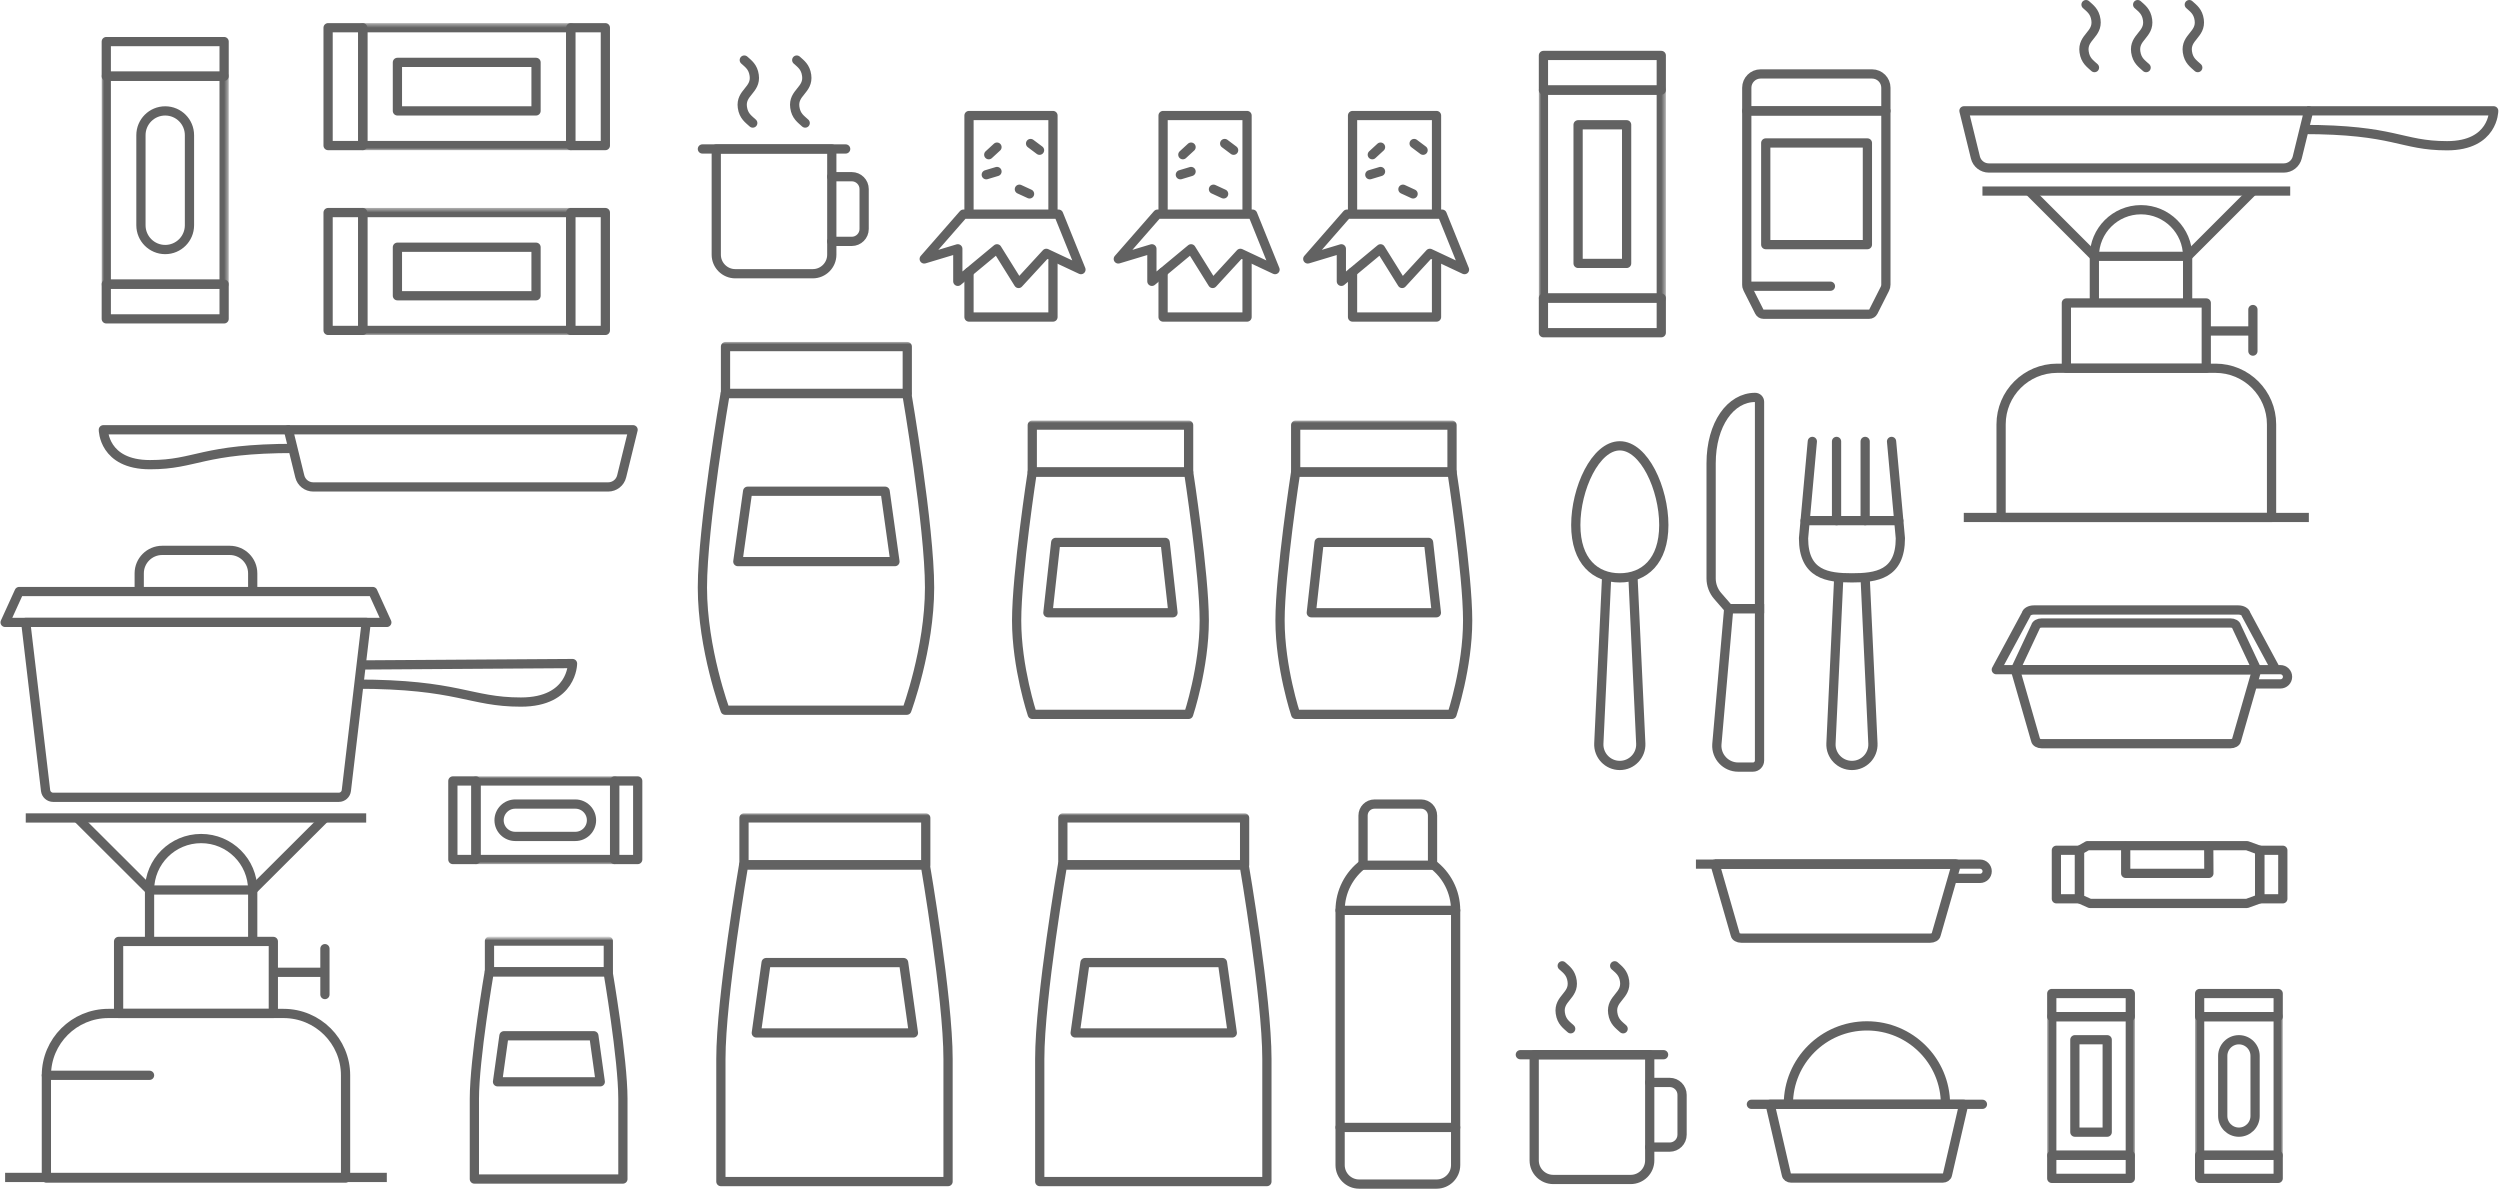 <?xml version="1.0" encoding="UTF-8" standalone="no"?>
<svg width="541px" height="258px" viewBox="0 0 541 258" version="1.1" xmlns="http://www.w3.org/2000/svg" xmlns:xlink="http://www.w3.org/1999/xlink">
    <!-- Generator: Sketch 41.1 (35376) - http://www.bohemiancoding.com/sketch -->
    <title>Group 19</title>
    <desc>Created with Sketch.</desc>
    <defs>
        <polygon id="path-1" points="0 28 62 28 62 0.5 0 0.5"></polygon>
        <polygon id="path-3" points="0 28 62 28 62 0.5 0 0.5"></polygon>
        <polygon id="path-5" points="0 80.692 51.157 80.692 51.157 0 0 0"></polygon>
        <polygon id="path-7" points="0 64.591 42.6 64.591 42.6 0 0 0"></polygon>
        <polygon id="path-9" points="0 64.591 42.6 64.591 42.6 0 0 0"></polygon>
        <polygon id="path-11" points="0 80.692 51.157 80.692 51.157 0 0 0"></polygon>
        <polygon id="path-13" points="0 80.692 51.157 80.692 51.157 0 0 0"></polygon>
        <polygon id="path-15" points="0 52.799 33.449 52.799 33.449 0 0 0"></polygon>
        <polygon id="path-17" points="0 62 27.5 62 27.5 0 0 0"></polygon>
        <polygon id="path-19" points="0 62 27.5 62 27.5 0 0 0"></polygon>
        <polygon id="path-21" points="0 42 19 42 19 0 0 0"></polygon>
        <polygon id="path-23" points="0 42 19 42 19 0 0 0"></polygon>
        <polygon id="path-25" points="0 42 19 42 19 0 0 0"></polygon>
        <polygon id="path-27" points="0 54 32.107 54 32.107 0 0 0"></polygon>
    </defs>
    <g id="Page-1" stroke="none" stroke-width="1" fill="none" fill-rule="evenodd">
        <g id="build-your-bag" transform="translate(-138, -1206)">
            <g id="Page-1" transform="translate(139, 1207)">
                <g id="Group-19">
                    <path d="M490.564,110.982 L432.037,110.982 L432.037,90.826 C432.037,84.124 437.469,78.691 444.171,78.691 L478.429,78.691 C485.131,78.691 490.564,84.124 490.564,90.826 L490.564,110.982 Z" id="Stroke-1" stroke="#626262" stroke-width="2" stroke-linejoin="round"></path>
                    <path d="M423.963,110.982 L498.636,110.982" id="Stroke-3" stroke="#626262" stroke-width="2" stroke-linejoin="round"></path>
                    <polygon id="Stroke-5" stroke="#626262" stroke-width="2" stroke-linejoin="round" points="446.164 78.691 476.436 78.691 476.436 64.564 446.164 64.564"></polygon>
                    <path d="M476.436,70.618 L486.528,70.618" id="Stroke-7" stroke="#626262" stroke-width="2" stroke-linejoin="round"></path>
                    <path d="M486.528,65.982 L486.528,74.982" id="Stroke-8" stroke="#626262" stroke-width="2" stroke-linecap="round" stroke-linejoin="round"></path>
                    <path d="M452.218,64.564 L452.218,54.473 C452.218,48.9 456.736,44.382 462.309,44.382 C467.882,44.382 472.4,48.9 472.4,54.473 L472.4,64.564" id="Stroke-9" stroke="#626262" stroke-width="2" stroke-linejoin="round"></path>
                    <polyline id="Stroke-10" stroke="#626262" stroke-width="2" stroke-linejoin="round" points="438.091 40.346 452.218 54.473 472.4 54.473 486.528 40.346"></polyline>
                    <path d="M428,40.346 L494.6,40.346" id="Stroke-11" stroke="#626262" stroke-width="2" stroke-linejoin="round"></path>
                    <path d="M493.21,35.355 L429.389,35.355 C428.008,35.355 426.805,34.413 426.476,33.071 L424,22.982 L498.6,22.982 L496.124,33.071 C495.795,34.413 494.592,35.355 493.21,35.355 Z" id="Stroke-12" stroke="#626262" stroke-width="2" stroke-linejoin="round"></path>
                    <path d="M498.27,22.982 L538.633,22.982 C538.633,22.982 538.633,30.537 528.542,30.537 C518.452,30.537 517.44,27.018 497.251,27.018" id="Stroke-13" stroke="#626262" stroke-width="2" stroke-linejoin="round"></path>
                    <path d="M450.415,0 C451.313,0.815 452.307,1.484 452.561,3.302 C453.015,6.526 449.548,7.013 450.001,10.236 C450.266,12.12 451.322,12.771 452.245,13.628" id="Stroke-14" stroke="#626262" stroke-width="2" stroke-linecap="round"></path>
                    <path d="M461.59,0 C462.488,0.815 463.482,1.484 463.736,3.302 C464.19,6.526 460.723,7.013 461.176,10.236 C461.441,12.12 462.497,12.771 463.42,13.628" id="Stroke-15" stroke="#626262" stroke-width="2" stroke-linecap="round"></path>
                    <path d="M472.765,0 C473.663,0.815 474.657,1.484 474.911,3.302 C475.365,6.526 471.898,7.013 472.351,10.236 C472.616,12.12 473.672,12.771 474.595,13.628" id="Stroke-16" stroke="#626262" stroke-width="2" stroke-linecap="round"></path>
                    <path d="M73.779,253.934 L9.037,253.934 L9.037,231.698 C9.037,224.305 15.046,218.311 22.459,218.311 L60.355,218.311 C67.769,218.311 73.779,224.305 73.779,231.698 L73.779,253.934 Z" id="Stroke-1" stroke="#626262" stroke-width="2" stroke-linejoin="round"></path>
                    <path d="M0.106,253.794 L82.709,253.794" id="Stroke-3" stroke="#626262" stroke-width="2" stroke-linejoin="round"></path>
                    <polygon id="Stroke-5" stroke="#626262" stroke-width="2" stroke-linejoin="round" points="24.664 218.311 58.15 218.311 58.15 202.727 24.664 202.727"></polygon>
                    <path d="M58.151,209.405 L69.314,209.405" id="Stroke-7" stroke="#626262" stroke-width="2" stroke-linejoin="round"></path>
                    <path d="M69.314,204.291 L69.314,214.219" id="Stroke-8" stroke="#626262" stroke-width="2" stroke-linecap="round" stroke-linejoin="round"></path>
                    <path d="M31.361,202.727 L31.361,191.594 C31.361,185.446 36.359,180.462 42.524,180.462 C48.689,180.462 53.686,185.446 53.686,191.594 L53.686,202.727" id="Stroke-9" stroke="#626262" stroke-width="2" stroke-linejoin="round"></path>
                    <polyline id="Stroke-10" stroke="#626262" stroke-width="2" stroke-linejoin="round" points="15.734 176.01 31.361 191.594 53.686 191.594 69.315 176.01"></polyline>
                    <path d="M4.572,176.01 L78.244,176.01" id="Stroke-11" stroke="#626262" stroke-width="2" stroke-linejoin="round"></path>
                    <path d="M72.303,171.537 L10.512,171.537 C9.671,171.537 8.962,170.909 8.863,170.075 L4.572,133.688 L78.244,133.688 L73.95,170.075 C73.852,170.909 73.145,171.537 72.303,171.537 Z" id="Stroke-12" stroke="#626262" stroke-width="2" stroke-linejoin="round"></path>
                    <polygon id="Stroke-13" stroke="#626262" stroke-width="2" stroke-linejoin="round" points="79.664 127.008 3.151 127.008 0.106 133.688 82.709 133.688"></polygon>
                    <path d="M77.315,142.893 L122.893,142.593 C122.893,142.593 122.893,150.928 111.73,150.928 C100.569,150.928 98.343,147.046 76.01,147.046" id="Stroke-14" stroke="#626262" stroke-width="2" stroke-linejoin="round"></path>
                    <path d="M29.128,127.008 L29.128,123.067 C29.128,120.325 31.358,118.102 34.106,118.102 L48.708,118.102 C51.458,118.102 53.686,120.325 53.686,123.067 L53.686,127.008" id="Stroke-15" stroke="#626262" stroke-width="2" stroke-linejoin="round"></path>
                    <path d="M9.036,231.698 L31.362,231.698" id="Stroke-16" stroke="#626262" stroke-width="2" stroke-linecap="round" stroke-linejoin="round"></path>
                    <g id="Page-1" transform="translate(340, 85)" stroke="#626262" stroke-width="2" stroke-linecap="round">
                        <path d="M12.381,39.048 L14.063,74.886 C14.185,77.476 12.117,79.643 9.524,79.643 C6.93,79.643 4.863,77.476 4.985,74.886 L6.667,39.048" id="Stroke-1"></path>
                        <path d="M19.048,27.619 C19.048,35.509 14.783,39.048 9.524,39.048 C4.265,39.048 0,35.509 0,27.619 C0,19.73 4.265,10.476 9.524,10.476 C14.783,10.476 19.048,19.73 19.048,27.619 Z" id="Stroke-3"></path>
                        <path d="M38.333,80 L35.139,80 C32.48,80 30.37,77.761 30.526,75.107 L33.095,45.714 L39.762,45.714 L39.762,78.571 C39.762,79.361 39.122,80 38.333,80 Z" id="Stroke-5"></path>
                        <path d="M39.762,45.714 L33.095,45.714 L30.71,42.973 C29.791,41.918 29.286,40.567 29.286,39.168 L29.286,14.286 C29.286,5.714 33.55,0 38.81,0 C39.336,0 39.762,0.427 39.762,0.952 L39.762,41.126 L39.762,45.714 Z" id="Stroke-7"></path>
                        <path d="M51.19,9.524 L49.286,30.476 C49.286,38.366 54.502,39.048 59.762,39.048 C65.022,39.048 70.238,38.366 70.238,30.476 L68.333,9.524" id="Stroke-9" stroke-linejoin="round"></path>
                        <path d="M62.619,39.048 L64.301,74.886 C64.423,77.476 62.355,79.643 59.762,79.643 C57.169,79.643 55.101,77.476 55.223,74.886 L56.905,39.048" id="Stroke-11"></path>
                        <path d="M49.632,26.667 L69.892,26.667" id="Stroke-13" stroke-linejoin="round"></path>
                        <path d="M56.429,26.667 L56.429,9.524" id="Stroke-15" stroke-linejoin="round"></path>
                        <path d="M62.619,26.667 L62.619,9.524" id="Stroke-17" stroke-linejoin="round"></path>
                    </g>
                    <g id="Page-1" transform="translate(69, 43)">
                        <g id="Group-7" transform="translate(0, 0.5)">
                            <polygon id="Stroke-1" stroke="#626262" stroke-width="2" stroke-linejoin="round" points="8.5 26.999 8.5 1.5 1 1.5 1 14.996 1 27"></polygon>
                            <polygon id="Stroke-3" stroke="#626262" stroke-width="2" stroke-linejoin="round" points="61 27 61 15 61 1.5 53.5 1.5 53.5 26.999"></polygon>
                            <mask id="mask-2" fill="white">
                                <use xlink:href="#path-1"></use>
                            </mask>
                            <g id="Clip-6"></g>
                            <polygon id="Stroke-5" stroke="#626262" stroke-width="2" stroke-linecap="round" stroke-linejoin="round" mask="url(#mask-2)" points="8.5 27 53.5 27 53.5 1.5 8.5 1.5"></polygon>
                        </g>
                        <polygon id="Stroke-8" stroke="#626262" stroke-width="2" stroke-linejoin="round" points="16 20 46 20 46 9.5 16 9.5"></polygon>
                    </g>
                    <g id="Page-1-Copy-26" transform="translate(69, 3)">
                        <g id="Group-7" transform="translate(0, 0.5)">
                            <polygon id="Stroke-1" stroke="#626262" stroke-width="2" stroke-linejoin="round" points="8.5 26.999 8.5 1.5 1 1.5 1 14.996 1 27"></polygon>
                            <polygon id="Stroke-3" stroke="#626262" stroke-width="2" stroke-linejoin="round" points="61 27 61 15 61 1.5 53.5 1.5 53.5 26.999"></polygon>
                            <mask id="mask-4" fill="white">
                                <use xlink:href="#path-3"></use>
                            </mask>
                            <g id="Clip-6"></g>
                            <polygon id="Stroke-5" stroke="#626262" stroke-width="2" stroke-linecap="round" stroke-linejoin="round" mask="url(#mask-4)" points="8.5 27 53.5 27 53.5 1.5 8.5 1.5"></polygon>
                        </g>
                        <polygon id="Stroke-8" stroke="#626262" stroke-width="2" stroke-linejoin="round" points="16 20 46 20 46 9.5 16 9.5"></polygon>
                    </g>
                    <g id="Page-1" transform="translate(241, 23)" stroke="#626262" stroke-width="2" stroke-linejoin="round">
                        <g id="Group-7" transform="translate(0, 0.61)">
                            <polyline id="Stroke-1" stroke-linecap="round" points="27.863 31.886 27.863 44 9.691 44 9.691 34.309"></polyline>
                            <polyline id="Stroke-3" stroke-linecap="round" points="9.692 20.984 9.692 0.39 27.863 0.39 27.863 20.984"></polyline>
                            <polygon id="Stroke-5" points="8.48 21.734 29.074 21.734 33.919 33.733 26.42 30.213 20.421 36.732 15.749 29.233 7.269 36.271 7.269 29.233 0.001 31.425"></polygon>
                        </g>
                        <path id="Stroke-8" stroke-linecap="round"></path>
                        <path id="Stroke-9" stroke-linecap="round"></path>
                        <path id="Stroke-10" stroke-linecap="round"></path>
                        <path id="Stroke-11" stroke-linecap="round"></path>
                        <path id="Stroke-12" stroke-linecap="round"></path>
                        <path d="M24.955,8.511 L23.017,7.057" id="Stroke-13" stroke-linecap="round"></path>
                        <path d="M15.748,13.114 L13.428,13.811" id="Stroke-14" stroke-linecap="round"></path>
                        <path d="M22.795,17.96 L20.594,16.947" id="Stroke-15" stroke-linecap="round"></path>
                        <path d="M15.748,7.838 L13.966,9.479" id="Stroke-16" stroke-linecap="round"></path>
                    </g>
                    <g id="Page-1-Copy-20" transform="translate(199, 23)" stroke="#626262" stroke-width="2" stroke-linejoin="round">
                        <g id="Group-7" transform="translate(0, 0.61)">
                            <polyline id="Stroke-1" stroke-linecap="round" points="27.863 31.886 27.863 44 9.691 44 9.691 34.309"></polyline>
                            <polyline id="Stroke-3" stroke-linecap="round" points="9.692 20.984 9.692 0.39 27.863 0.39 27.863 20.984"></polyline>
                            <polygon id="Stroke-5" points="8.48 21.734 29.074 21.734 33.919 33.733 26.42 30.213 20.421 36.732 15.749 29.233 7.269 36.271 7.269 29.233 0.001 31.425"></polygon>
                        </g>
                        <path id="Stroke-8" stroke-linecap="round"></path>
                        <path id="Stroke-9" stroke-linecap="round"></path>
                        <path id="Stroke-10" stroke-linecap="round"></path>
                        <path id="Stroke-11" stroke-linecap="round"></path>
                        <path id="Stroke-12" stroke-linecap="round"></path>
                        <path d="M24.955,8.511 L23.017,7.057" id="Stroke-13" stroke-linecap="round"></path>
                        <path d="M15.748,13.114 L13.428,13.811" id="Stroke-14" stroke-linecap="round"></path>
                        <path d="M22.795,17.96 L20.594,16.947" id="Stroke-15" stroke-linecap="round"></path>
                        <path d="M15.748,7.838 L13.966,9.479" id="Stroke-16" stroke-linecap="round"></path>
                    </g>
                    <g id="Page-1" transform="translate(282, 24)">
                        <polyline id="Stroke-1" stroke="#626262" stroke-width="2" stroke-linecap="round" stroke-linejoin="round" points="27.863 31.496 27.863 43.61 9.691 43.61 9.691 33.919"></polyline>
                        <polyline id="Stroke-3" stroke="#626262" stroke-width="2" stroke-linecap="round" stroke-linejoin="round" points="9.692 20.594 9.692 -0 27.863 -0 27.863 20.594"></polyline>
                        <polygon id="Stroke-5" stroke="#626262" stroke-width="2" stroke-linejoin="round" points="8.48 21.344 29.074 21.344 33.919 33.343 26.42 29.823 20.421 36.342 15.749 28.843 7.269 35.881 7.269 28.843 0.001 31.035"></polygon>
                        <path d="M14.539,4.632 C14.469,4.632 14.408,4.632 14.339,4.612 C14.278,4.602 14.219,4.582 14.158,4.562 C14.089,4.532 14.039,4.502 13.978,4.462 C13.929,4.432 13.879,4.392 13.829,4.342 C13.738,4.252 13.669,4.142 13.608,4.012 C13.559,3.892 13.539,3.762 13.539,3.632 C13.539,3.372 13.639,3.112 13.829,2.922 C13.879,2.882 13.929,2.842 13.978,2.802 C14.039,2.762 14.089,2.732 14.158,2.712 C14.219,2.682 14.278,2.662 14.339,2.652 C14.669,2.592 15.009,2.692 15.238,2.922 C15.339,3.022 15.408,3.132 15.459,3.252 C15.509,3.372 15.539,3.502 15.539,3.632 C15.539,3.762 15.509,3.892 15.459,4.012 C15.408,4.142 15.339,4.252 15.238,4.342 C15.059,4.532 14.799,4.632 14.539,4.632" id="Fill-7"></path>
                        <path d="M20.589,4.632 C20.459,4.632 20.339,4.612 20.209,4.562 C20.089,4.502 19.979,4.432 19.889,4.342 C19.789,4.252 19.719,4.142 19.669,4.022 C19.619,3.892 19.589,3.762 19.589,3.632 C19.589,3.372 19.698,3.112 19.889,2.932 C19.979,2.832 20.089,2.762 20.209,2.712 C20.459,2.612 20.729,2.612 20.979,2.712 C21.099,2.762 21.209,2.832 21.299,2.932 C21.488,3.112 21.599,3.372 21.599,3.632 C21.599,3.902 21.488,4.152 21.299,4.342 C21.209,4.432 21.099,4.502 20.979,4.562 C20.849,4.612 20.729,4.632 20.589,4.632" id="Fill-9"></path>
                        <path d="M19.379,10.692 C19.318,10.692 19.249,10.682 19.189,10.672 C19.119,10.662 19.059,10.642 18.999,10.612 C18.939,10.592 18.879,10.562 18.829,10.522 C18.769,10.482 18.719,10.442 18.679,10.402 C18.488,10.212 18.379,9.952 18.379,9.692 C18.379,9.432 18.488,9.172 18.679,8.982 C18.719,8.942 18.769,8.892 18.829,8.862 C18.879,8.822 18.939,8.792 18.999,8.762 C19.059,8.742 19.119,8.722 19.189,8.712 C19.379,8.672 19.579,8.692 19.769,8.762 C19.889,8.822 19.999,8.892 20.089,8.982 C20.179,9.072 20.259,9.182 20.309,9.312 C20.358,9.432 20.379,9.562 20.379,9.692 C20.379,9.952 20.278,10.212 20.089,10.402 C19.899,10.582 19.649,10.692 19.379,10.692" id="Fill-11"></path>
                        <path d="M23.019,14.322 C22.949,14.322 22.889,14.322 22.819,14.302 C22.759,14.292 22.699,14.272 22.629,14.252 C22.569,14.222 22.519,14.192 22.459,14.152 C22.409,14.122 22.359,14.082 22.309,14.032 C22.259,13.992 22.219,13.932 22.189,13.882 C22.149,13.822 22.12,13.772 22.089,13.712 C22.069,13.652 22.049,13.582 22.04,13.522 C22.019,13.452 22.019,13.392 22.019,13.322 C22.019,13.062 22.12,12.802 22.309,12.622 C22.669,12.252 23.359,12.242 23.719,12.622 C23.819,12.712 23.889,12.822 23.939,12.942 C23.989,13.062 24.019,13.192 24.019,13.322 C24.019,13.592 23.909,13.852 23.719,14.032 C23.54,14.222 23.279,14.322 23.019,14.322" id="Fill-13"></path>
                        <path d="M14.539,17.962 C14.469,17.962 14.408,17.952 14.339,17.942 C14.278,17.932 14.219,17.912 14.158,17.882 C14.089,17.862 14.039,17.832 13.978,17.792 L13.829,17.672 C13.639,17.482 13.539,17.222 13.539,16.962 C13.539,16.892 13.539,16.832 13.559,16.762 C13.568,16.702 13.589,16.642 13.608,16.572 C13.639,16.512 13.669,16.462 13.709,16.402 C13.738,16.352 13.778,16.302 13.829,16.252 C13.879,16.202 13.929,16.162 13.978,16.132 C14.039,16.092 14.089,16.062 14.158,16.032 C14.219,16.012 14.278,15.992 14.339,15.982 C14.669,15.912 15.009,16.022 15.238,16.252 C15.289,16.302 15.329,16.352 15.369,16.402 C15.398,16.462 15.438,16.512 15.459,16.572 C15.488,16.632 15.509,16.702 15.518,16.762 C15.528,16.832 15.539,16.892 15.539,16.962 C15.539,17.092 15.509,17.222 15.459,17.342 C15.408,17.462 15.339,17.572 15.238,17.672 C15.059,17.852 14.799,17.962 14.539,17.962" id="Fill-15"></path>
                        <path d="M24.955,7.511 L23.017,6.057" id="Stroke-17" stroke="#626262" stroke-width="2" stroke-linecap="round" stroke-linejoin="round"></path>
                        <path d="M15.748,12.114 L13.428,12.811" id="Stroke-19" stroke="#626262" stroke-width="2" stroke-linecap="round" stroke-linejoin="round"></path>
                        <path d="M22.795,16.96 L20.594,15.947" id="Stroke-21" stroke="#626262" stroke-width="2" stroke-linecap="round" stroke-linejoin="round"></path>
                        <path d="M15.748,6.838 L13.966,8.479" id="Stroke-23" stroke="#626262" stroke-width="2" stroke-linecap="round" stroke-linejoin="round"></path>
                    </g>
                    <g id="Page-1" transform="translate(150, 73)">
                        <path d="M45.228,11.149 C45.228,11.149 50.158,39.893 50.158,53.159 C50.158,66.425 45.228,79.692 45.228,79.692 L25.579,79.692 L5.93,79.692 C5.93,79.692 1,66.425 1,53.159 C1,39.893 5.93,11.149 5.93,11.149 L45.228,11.149 Z" id="Stroke-1" stroke="#626262" stroke-width="2" stroke-linejoin="round"></path>
                        <mask id="mask-6" fill="white">
                            <use xlink:href="#path-5"></use>
                        </mask>
                        <g id="Clip-4"></g>
                        <polygon id="Stroke-3" stroke="#626262" stroke-width="2" stroke-linejoin="round" mask="url(#mask-6)" points="6 11.15 45.333 11.15 45.333 1 6 1"></polygon>
                        <polygon id="Stroke-5" stroke="#626262" stroke-width="2" stroke-linejoin="round" mask="url(#mask-6)" points="42.667 47.528 8.667 47.528 10.792 32.303 40.542 32.303"></polygon>
                    </g>
                    <g id="Page-1" transform="translate(218, 90)">
                        <path d="M38.216,11.15 C38.216,11.15 41.6,33.141 41.6,43.291 C41.6,53.441 38.216,63.591 38.216,63.591 L21.3,63.591 L4.383,63.591 C4.383,63.591 1,53.441 1,43.291 C1,33.141 4.383,11.15 4.383,11.15 L38.216,11.15 Z" id="Stroke-1" stroke="#626262" stroke-width="2" stroke-linejoin="round"></path>
                        <mask id="mask-8" fill="white">
                            <use xlink:href="#path-7"></use>
                        </mask>
                        <g id="Clip-4"></g>
                        <polygon id="Stroke-3" stroke="#626262" stroke-width="2" stroke-linejoin="round" mask="url(#mask-8)" points="4.383 11.15 38.216 11.15 38.216 1 4.383 1"></polygon>
                        <polygon id="Stroke-5" stroke="#626262" stroke-width="2" stroke-linejoin="round" mask="url(#mask-8)" points="34.833 41.6 7.767 41.6 9.458 26.375 33.142 26.375"></polygon>
                    </g>
                    <g id="Page-1-Copy-36" transform="translate(275, 90)">
                        <path d="M38.216,11.15 C38.216,11.15 41.6,33.141 41.6,43.291 C41.6,53.441 38.216,63.591 38.216,63.591 L21.3,63.591 L4.383,63.591 C4.383,63.591 1,53.441 1,43.291 C1,33.141 4.383,11.15 4.383,11.15 L38.216,11.15 Z" id="Stroke-1" stroke="#626262" stroke-width="2" stroke-linejoin="round"></path>
                        <mask id="mask-10" fill="white">
                            <use xlink:href="#path-9"></use>
                        </mask>
                        <g id="Clip-4"></g>
                        <polygon id="Stroke-3" stroke="#626262" stroke-width="2" stroke-linejoin="round" mask="url(#mask-10)" points="4.383 11.15 38.216 11.15 38.216 1 4.383 1"></polygon>
                        <polygon id="Stroke-5" stroke="#626262" stroke-width="2" stroke-linejoin="round" mask="url(#mask-10)" points="34.833 41.6 7.767 41.6 9.458 26.375 33.142 26.375"></polygon>
                    </g>
                    <g id="Page-1" transform="translate(223, 175)">
                        <path d="M45.228,11.149 C45.228,11.149 50.158,39.893 50.158,53.159 L50.158,79.692 L25.579,79.692 L1,79.692 L1,53.159 C1,39.893 5.93,11.149 5.93,11.149 L45.228,11.149 Z" id="Stroke-1" stroke="#626262" stroke-width="2" stroke-linejoin="round"></path>
                        <mask id="mask-12" fill="white">
                            <use xlink:href="#path-11"></use>
                        </mask>
                        <g id="Clip-4"></g>
                        <polygon id="Stroke-3" stroke="#626262" stroke-width="2" stroke-linejoin="round" mask="url(#mask-12)" points="6 11.15 45.333 11.15 45.333 1 6 1"></polygon>
                        <polygon id="Stroke-5" stroke="#626262" stroke-width="2" stroke-linejoin="round" mask="url(#mask-12)" points="42.667 47.528 8.667 47.528 10.792 32.303 40.542 32.303"></polygon>
                    </g>
                    <g id="Page-1-Copy-21" transform="translate(154, 175)">
                        <path d="M45.228,11.149 C45.228,11.149 50.158,39.893 50.158,53.159 L50.158,79.692 L25.579,79.692 L1,79.692 L1,53.159 C1,39.893 5.93,11.149 5.93,11.149 L45.228,11.149 Z" id="Stroke-1" stroke="#626262" stroke-width="2" stroke-linejoin="round"></path>
                        <mask id="mask-14" fill="white">
                            <use xlink:href="#path-13"></use>
                        </mask>
                        <g id="Clip-4"></g>
                        <polygon id="Stroke-3" stroke="#626262" stroke-width="2" stroke-linejoin="round" mask="url(#mask-14)" points="6 11.15 45.333 11.15 45.333 1 6 1"></polygon>
                        <polygon id="Stroke-5" stroke="#626262" stroke-width="2" stroke-linejoin="round" mask="url(#mask-14)" points="42.667 47.528 8.667 47.528 10.792 32.303 40.542 32.303"></polygon>
                    </g>
                    <g id="Page-1-Copy-22" transform="translate(101, 202)">
                        <path d="M29.572,7.295 C29.572,7.295 32.795,26.103 32.795,34.783 L32.795,52.144 L16.724,52.144 L0.654,52.144 L0.654,34.783 C0.654,26.103 3.877,7.295 3.877,7.295 L29.572,7.295 Z" id="Stroke-1" stroke="#626262" stroke-width="2" stroke-linejoin="round"></path>
                        <mask id="mask-16" fill="white">
                            <use xlink:href="#path-15"></use>
                        </mask>
                        <g id="Clip-4"></g>
                        <polygon id="Stroke-3" stroke="#626262" stroke-width="2" stroke-linejoin="round" mask="url(#mask-16)" points="3.923 7.296 29.641 7.296 29.641 0.654 3.923 0.654"></polygon>
                        <polygon id="Stroke-5" stroke="#626262" stroke-width="2" stroke-linejoin="round" mask="url(#mask-16)" points="27.898 31.099 5.667 31.099 7.056 21.137 26.508 21.137"></polygon>
                    </g>
                    <g id="Page-1" transform="translate(328, 208)" stroke="#626262" stroke-width="2" stroke-linecap="round">
                        <path d="M23.879,46.236 L7.121,46.236 C4.845,46.236 3,44.391 3,42.115 L3,19.236 L28,19.236 L28,42.115 C28,44.391 26.154,46.236 23.879,46.236 Z" id="Stroke-1" stroke-linejoin="round"></path>
                        <path d="M0,19.236 L31,19.236" id="Stroke-3" stroke-linejoin="round"></path>
                        <path d="M28,25.236 L32.312,25.236 C33.797,25.236 35,26.439 35,27.923 L35,36.549 C35,38.033 33.797,39.236 32.312,39.236 L28,39.236" id="Stroke-5" stroke-linejoin="round"></path>
                        <path d="M9.065,-0 C9.963,0.815 10.957,1.484 11.211,3.302 C11.665,6.526 8.198,7.013 8.651,10.236 C8.916,12.12 9.972,12.771 10.895,13.628" id="Stroke-7"></path>
                        <path d="M20.414,-0 C21.312,0.815 22.306,1.484 22.56,3.302 C23.014,6.526 19.547,7.013 20,10.236 C20.265,12.12 21.321,12.771 22.244,13.628" id="Stroke-9"></path>
                    </g>
                    <g id="Page-1-Copy-35" transform="translate(151, 12)" stroke="#626262" stroke-width="2" stroke-linecap="round">
                        <path d="M23.879,46.236 L7.121,46.236 C4.845,46.236 3,44.391 3,42.115 L3,19.236 L28,19.236 L28,42.115 C28,44.391 26.154,46.236 23.879,46.236 Z" id="Stroke-1" stroke-linejoin="round"></path>
                        <path d="M0,19.236 L31,19.236" id="Stroke-3" stroke-linejoin="round"></path>
                        <path d="M28,25.236 L32.312,25.236 C33.797,25.236 35,26.439 35,27.923 L35,36.549 C35,38.033 33.797,39.236 32.312,39.236 L28,39.236" id="Stroke-5" stroke-linejoin="round"></path>
                        <path d="M9.065,-0 C9.963,0.815 10.957,1.484 11.211,3.302 C11.665,6.526 8.198,7.013 8.651,10.236 C8.916,12.12 9.972,12.771 10.895,13.628" id="Stroke-7"></path>
                        <path d="M20.414,-0 C21.312,0.815 22.306,1.484 22.56,3.302 C23.014,6.526 19.547,7.013 20,10.236 C20.265,12.12 21.321,12.771 22.244,13.628" id="Stroke-9"></path>
                    </g>
                    <g id="Page-1" transform="translate(289, 173)" stroke="#626262" stroke-width="2" stroke-linecap="round" stroke-linejoin="round">
                        <path d="M20.879,82.236 L4.121,82.236 C1.845,82.236 0,80.391 0,78.115 L0,23 L25,23 L25,78.115 C25,80.391 23.154,82.236 20.879,82.236 Z" id="Stroke-1"></path>
                        <path d="M0,69.973 L25,69.973" id="Stroke-3"></path>
                        <path d="M19.964,12.972 C23.021,15.251 25,18.894 25,23" id="Stroke-5"></path>
                        <path d="M0,23 C0,18.911 1.964,15.28 5,13" id="Stroke-7"></path>
                        <path d="M7.444,-0 L17.521,-0 C18.89,-0 20,1.11 20,2.479 L20,13.236 L4.965,13.236 L4.965,2.479 C4.965,1.11 6.075,-0 7.444,-0 Z" id="Stroke-9"></path>
                    </g>
                    <g id="Page-1" transform="translate(431, 131)" stroke="#626262" stroke-width="2" stroke-linejoin="round">
                        <path d="M50.67,28.936 L9.817,28.936 C9.152,28.936 8.593,28.619 8.515,28.198 L4.121,12.918 L56.367,12.918 L51.974,28.198 C51.896,28.619 51.336,28.936 50.67,28.936 Z" id="Stroke-1"></path>
                        <path d="M9.818,2.817 L50.671,2.817 C51.337,2.817 51.896,3.134 51.974,3.555 L56.368,12.918 L4.122,12.918 L8.515,3.555 C8.593,3.134 9.153,2.817 9.818,2.817 Z" id="Stroke-3"></path>
                        <path d="M60.489,12.917 L54.033,0.943 C53.934,0.405 53.218,0 52.367,0 L8.122,0 C7.271,0 6.555,0.405 6.456,0.943 L0.001,12.917 L1.023,12.917 L61.482,12.917 C62.333,12.917 63.023,13.607 63.023,14.458 C63.023,15.31 62.333,16 61.482,16 L54.968,16" id="Stroke-5"></path>
                    </g>
                    <g id="Page-1" transform="translate(378, 221)" stroke="#626262" stroke-width="2" stroke-linejoin="round">
                        <path d="M41.382,32.936 L8.618,32.936 C8.084,32.936 7.635,32.619 7.573,32.198 L4.049,16.973 L45.95,16.973 L42.427,32.198 C42.364,32.619 41.915,32.936 41.382,32.936 Z" id="Stroke-1"></path>
                        <path d="M0,16.973 L50,16.973" id="Stroke-3" stroke-linecap="round"></path>
                        <path d="M8,16.973 C8,7.584 15.611,-0 25,-0 C34.389,-0 42,7.584 42,16.973" id="Stroke-5" stroke-linecap="round"></path>
                    </g>
                    <g id="Page-1" transform="translate(332, 10)">
                        <g id="Group-7" transform="translate(0, 0)">
                            <polygon id="Stroke-1" stroke="#626262" stroke-width="2" stroke-linejoin="round" points="26.5 53.5 1 53.5 1 61 14.496 61 26.5 61"></polygon>
                            <polygon id="Stroke-3" stroke="#626262" stroke-width="2" stroke-linejoin="round" points="26.5 1 14.5 1 1 1 1 8.5 26.499 8.5"></polygon>
                            <mask id="mask-18" fill="white">
                                <use xlink:href="#path-17"></use>
                            </mask>
                            <g id="Clip-6"></g>
                            <polygon id="Stroke-5" stroke="#626262" stroke-width="2" stroke-linecap="round" stroke-linejoin="round" mask="url(#mask-18)" points="1 53.5 26.5 53.5 26.5 8.5 1 8.5"></polygon>
                        </g>
                        <polygon id="Stroke-8" stroke="#626262" stroke-width="2" stroke-linejoin="round" points="8.5 46 19 46 19 16 8.5 16"></polygon>
                    </g>
                    <g id="Page-1" transform="translate(21, 7)">
                        <polygon id="Stroke-1" stroke="#626262" stroke-width="2" stroke-linejoin="round" points="26.5 53.5 1 53.5 1 61 14.496 61 26.5 61"></polygon>
                        <polygon id="Stroke-3" stroke="#626262" stroke-width="2" stroke-linejoin="round" points="26.5 1 14.5 1 1 1 1 8.5 26.499 8.5"></polygon>
                        <mask id="mask-20" fill="white">
                            <use xlink:href="#path-19"></use>
                        </mask>
                        <g id="Clip-6"></g>
                        <polygon id="Stroke-5" stroke="#626262" stroke-width="2" stroke-linecap="round" stroke-linejoin="round" mask="url(#mask-20)" points="1 53.5 26.5 53.5 26.5 8.5 1 8.5"></polygon>
                        <path d="M13.75,46 L13.75,46 C10.85,46 8.5,43.649 8.5,40.75 L8.5,21.25 C8.5,18.351 10.85,16 13.75,16 C16.649,16 19,18.351 19,21.25 L19,40.75 C19,43.649 16.649,46 13.75,46 Z" id="Stroke-7" stroke="#626262" stroke-width="2" stroke-linejoin="round" mask="url(#mask-20)"></path>
                    </g>
                    <g id="Page-1" transform="translate(474, 213)">
                        <polygon id="Stroke-1" stroke="#626262" stroke-width="2" stroke-linejoin="round" points="18 36 1 36 1 41 9.998 41 18 41"></polygon>
                        <polygon id="Stroke-3" stroke="#626262" stroke-width="2" stroke-linejoin="round" points="18 1 10 1 1 1 1 6 18 6"></polygon>
                        <mask id="mask-22" fill="white">
                            <use xlink:href="#path-21"></use>
                        </mask>
                        <g id="Clip-6"></g>
                        <polygon id="Stroke-5" stroke="#626262" stroke-width="2" stroke-linecap="round" stroke-linejoin="round" mask="url(#mask-22)" points="1 36 18 36 18 6 1 6"></polygon>
                        <path d="M9.5,31 L9.5,31 C7.567,31 6,29.433 6,27.5 L6,14.5 C6,12.567 7.567,11 9.5,11 C11.433,11 13,12.567 13,14.5 L13,27.5 C13,29.433 11.433,31 9.5,31 Z" id="Stroke-7" stroke="#626262" stroke-width="2" stroke-linejoin="round" mask="url(#mask-22)"></path>
                    </g>
                    <g id="Page-1-Copy-27" transform="translate(117, 176.5) rotate(-90) translate(-117, -176.5) translate(107.5, 155.5)">
                        <polygon id="Stroke-1" stroke="#626262" stroke-width="2" stroke-linejoin="round" points="18 36 1 36 1 41 9.998 41 18 41"></polygon>
                        <polygon id="Stroke-3" stroke="#626262" stroke-width="2" stroke-linejoin="round" points="18 1 10 1 1 1 1 6 18 6"></polygon>
                        <mask id="mask-24" fill="white">
                            <use xlink:href="#path-23"></use>
                        </mask>
                        <g id="Clip-6"></g>
                        <polygon id="Stroke-5" stroke="#626262" stroke-width="2" stroke-linecap="round" stroke-linejoin="round" mask="url(#mask-24)" points="1 36 18 36 18 6 1 6"></polygon>
                        <path d="M9.5,31 L9.5,31 C7.567,31 6,29.433 6,27.5 L6,14.5 C6,12.567 7.567,11 9.5,11 C11.433,11 13,12.567 13,14.5 L13,27.5 C13,29.433 11.433,31 9.5,31 Z" id="Stroke-7" stroke="#626262" stroke-width="2" stroke-linejoin="round" mask="url(#mask-24)"></path>
                    </g>
                    <g id="Page-1" transform="translate(442, 213)">
                        <g id="Group-7" transform="translate(0, 0)">
                            <polygon id="Stroke-1" stroke="#626262" stroke-width="2" stroke-linejoin="round" points="18 36 1 36 1 41 9.998 41 18 41"></polygon>
                            <polygon id="Stroke-3" stroke="#626262" stroke-width="2" stroke-linejoin="round" points="18 1 10 1 1 1 1 6 18 6"></polygon>
                            <mask id="mask-26" fill="white">
                                <use xlink:href="#path-25"></use>
                            </mask>
                            <g id="Clip-6"></g>
                            <polygon id="Stroke-5" stroke="#626262" stroke-width="2" stroke-linecap="round" stroke-linejoin="round" mask="url(#mask-26)" points="1 36 18 36 18 6 1 6"></polygon>
                        </g>
                        <polygon id="Stroke-8" stroke="#626262" stroke-width="2" stroke-linejoin="round" points="6 31 13 31 13 11 6 11"></polygon>
                    </g>
                    <g id="Page-1-Copy-19" transform="translate(468.5, 188.5) rotate(-270) translate(-468.5, -188.5) translate(462, 164)" stroke-width="2" stroke="#626262" stroke-linejoin="round">
                        <polygon id="Stroke-1" points="1 49 11.5 49 11.5 44 1 44"></polygon>
                        <polygon id="Stroke-3" points="1 5 11.5 5 11.5 0 1 0"></polygon>
                        <polygon id="Stroke-4" stroke-linecap="round" points="1 44 -0 42.25 -0 7.75 1 5 11.5 5 12.5 7.75 12.5 41.75 11.5 44"></polygon>
                        <polyline id="Stroke-7" stroke-linecap="round" points="0.162 16.031 6 16 6 34 0.162 34"></polyline>
                    </g>
                    <g id="Page-1" transform="translate(376, 14)">
                        <path d="M28.384,52.451 L30.892,47.488 C31.033,47.208 31.107,46.899 31.107,46.586 L31.107,9 L1,9 L1,46.586 C1,46.899 1.073,47.208 1.215,47.488 L3.723,52.451 C3.893,52.787 4.238,53 4.615,53 L27.491,53 C27.868,53 28.214,52.787 28.384,52.451 Z" id="Stroke-1" stroke="#626262" stroke-width="2" stroke-linejoin="round"></path>
                        <path d="M28.107,1 L4.001,1 C2.343,1 1.001,2.343 1.001,4 L1.001,9 L31.107,9 L31.107,4 C31.107,2.343 29.764,1 28.107,1 Z" id="Stroke-3" stroke="#626262" stroke-width="2" stroke-linejoin="round"></path>
                        <mask id="mask-28" fill="white">
                            <use xlink:href="#path-27"></use>
                        </mask>
                        <g id="Clip-6"></g>
                        <polygon id="Stroke-5" stroke="#626262" stroke-width="2" stroke-linejoin="round" mask="url(#mask-28)" points="5.107 37.937 27.107 37.937 27.107 15.937 5.107 15.937"></polygon>
                        <path d="M1.107,46.937 L19.107,46.937" id="Stroke-7" stroke="#626262" stroke-width="2" stroke-linecap="round" stroke-linejoin="round" mask="url(#mask-28)"></path>
                    </g>
                    <g id="Page-1" transform="translate(366, 186)" stroke="#626262" stroke-width="2" stroke-linejoin="round">
                        <path d="M50.67,16.018 L9.817,16.018 C9.152,16.018 8.593,15.701 8.515,15.28 L4.121,0 L56.367,0 L51.974,15.28 C51.896,15.701 51.336,16.018 50.67,16.018 Z" id="Stroke-1"></path>
                        <path d="M56.367,0 L4.122,0" id="Stroke-3"></path>
                        <path d="M0,0 L1.022,0 L61.481,0 C62.332,0 63.022,0.69 63.022,1.541 C63.022,2.393 62.332,3.083 61.481,3.083 L54.967,3.083" id="Stroke-5"></path>
                    </g>
                    <g id="Page-1" transform="translate(78.5, 98) scale(-1, 1) translate(-78.5, -98) translate(21, 91)" stroke="#626262" stroke-width="2" stroke-linejoin="round">
                        <path d="M69.21,13.373 L5.389,13.373 C4.008,13.373 2.805,12.431 2.476,11.088 L0,1 L74.6,1 L72.124,11.088 C71.795,12.431 70.592,13.373 69.21,13.373 Z" id="Stroke-1"></path>
                        <path d="M74.27,1 L114.633,1 C114.633,1 114.633,8.555 104.542,8.555 C94.452,8.555 93.44,5.036 73.251,5.036" id="Stroke-3"></path>
                    </g>
                </g>
            </g>
        </g>
    </g>
</svg>